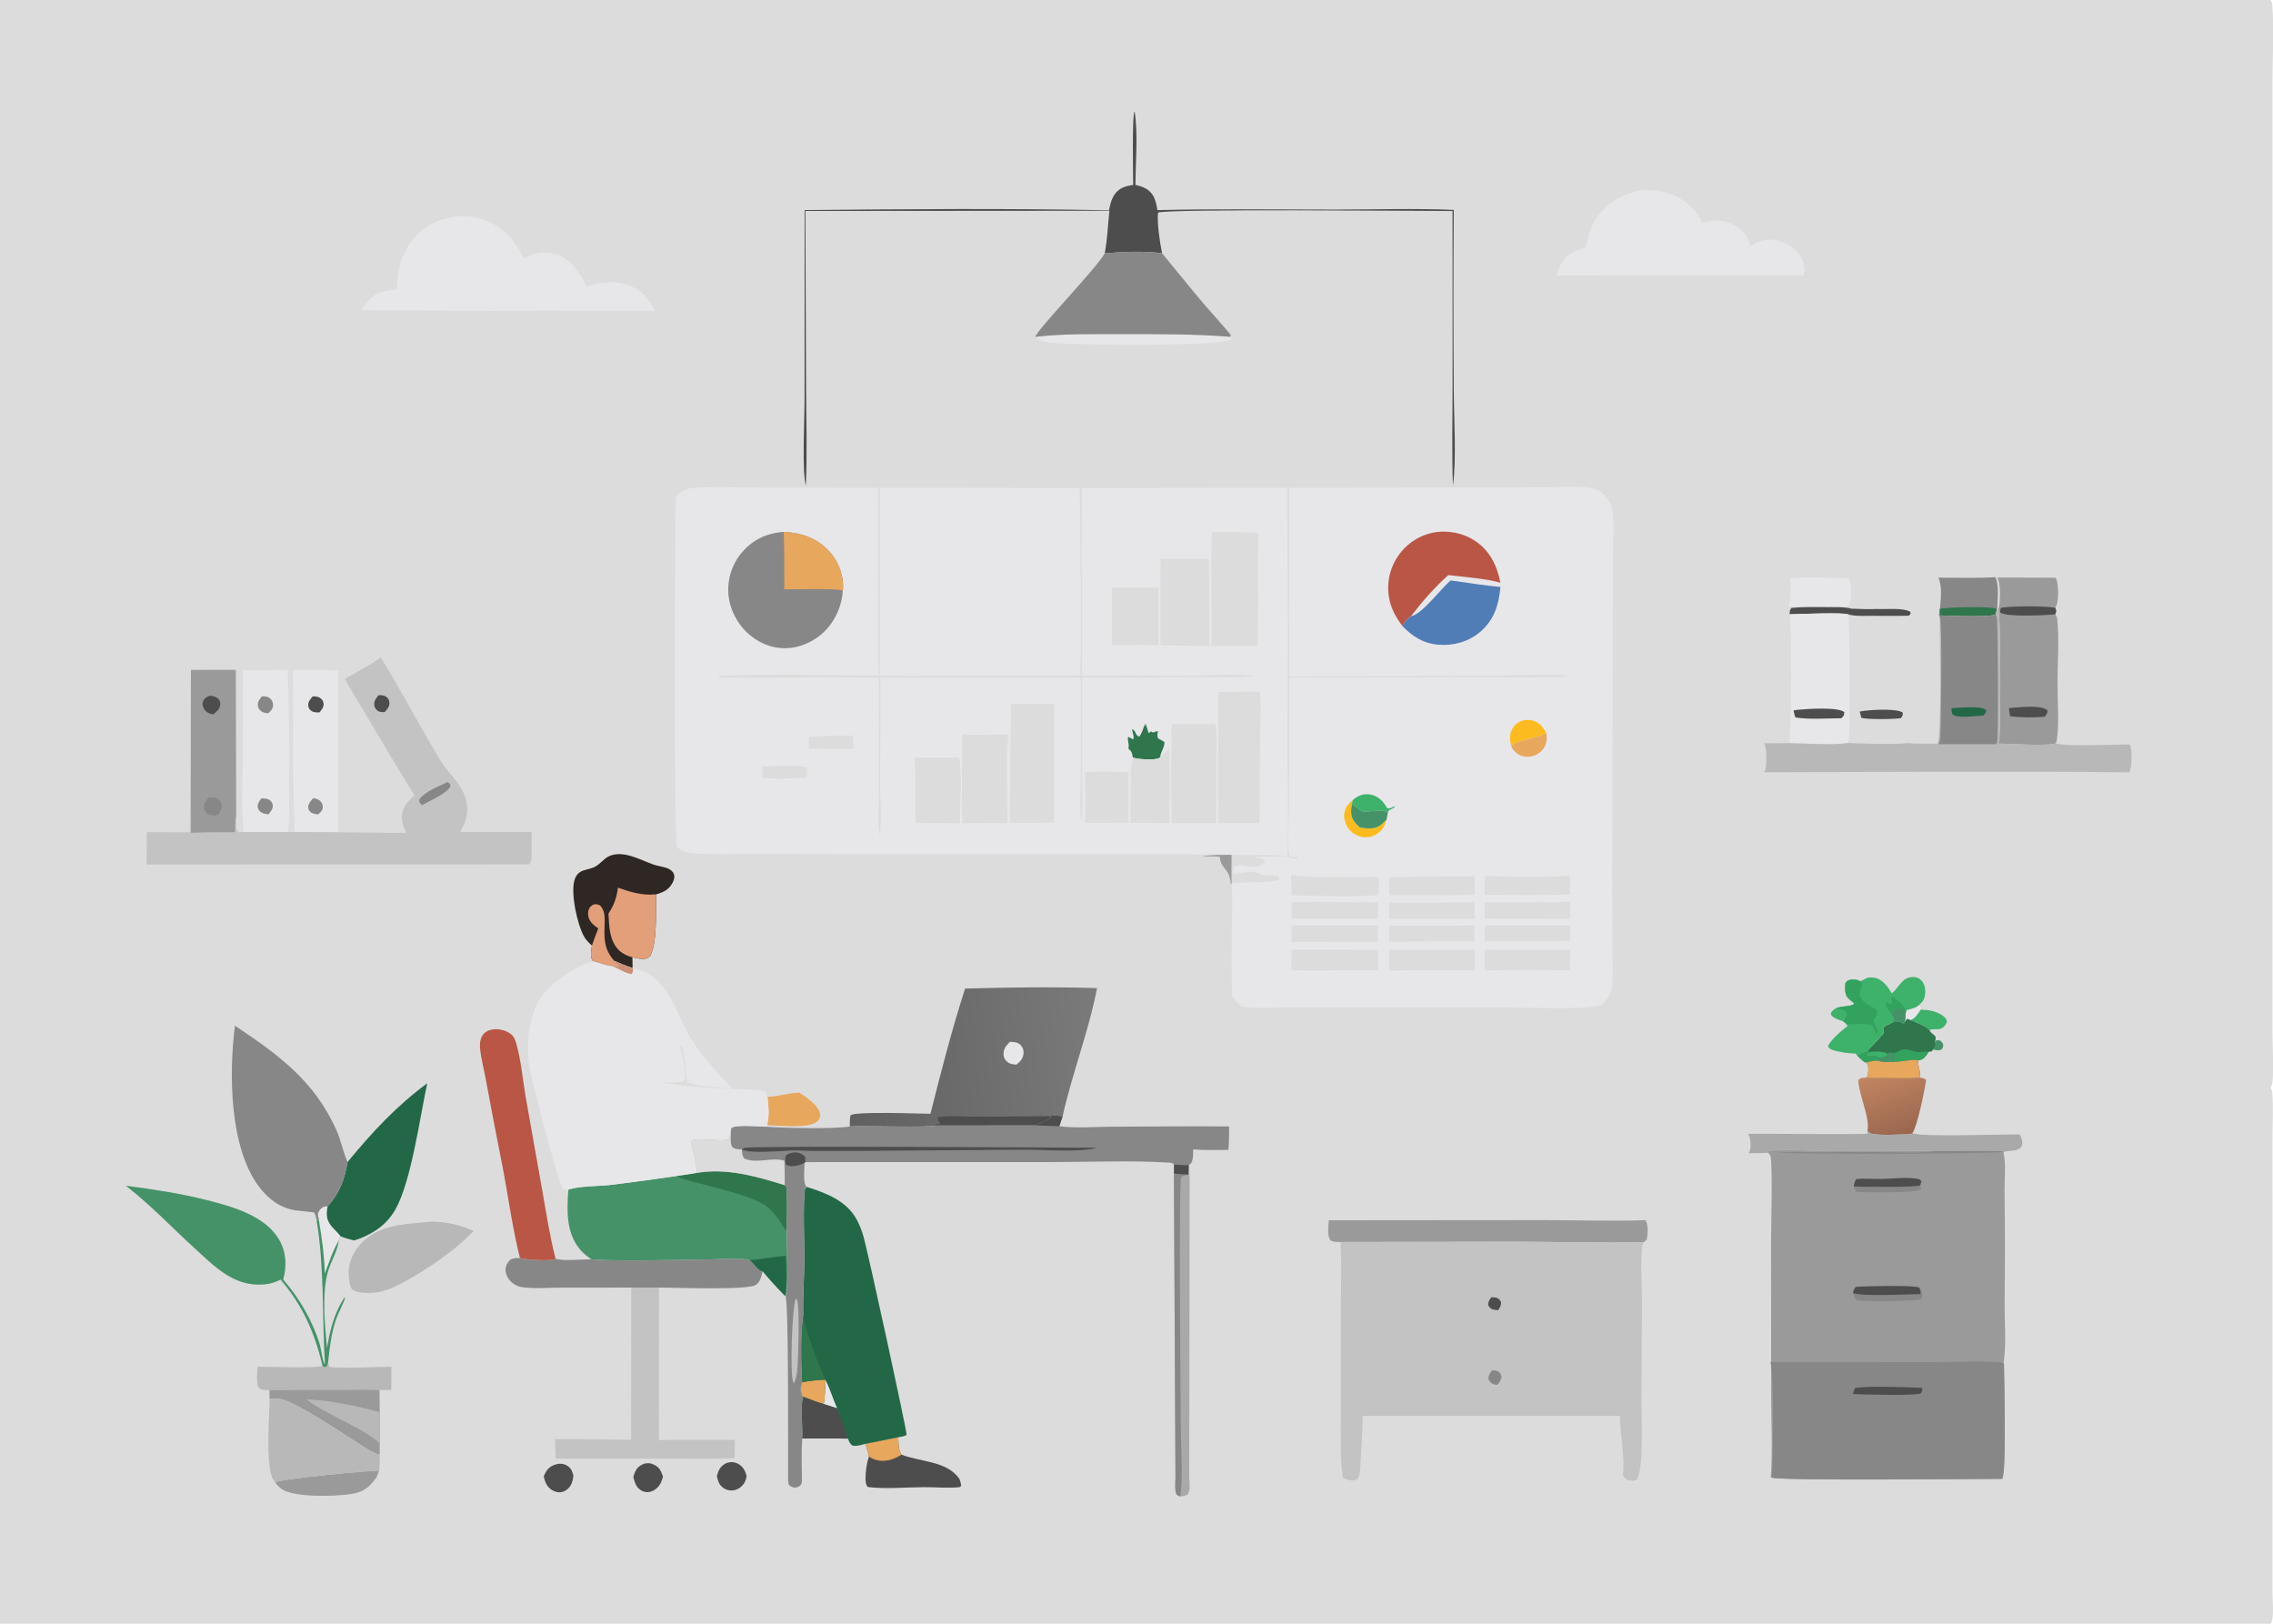 <?xml version="1.0" encoding="utf-8" ?>
<svg xmlns="http://www.w3.org/2000/svg" xmlns:xlink="http://www.w3.org/1999/xlink" width="1813" height="1295">
	<path fill="#DCDCDC" transform="matrix(1.264 0 0 1.265 0 -6.10352e-05)" d="M0 0L1432.77 0C1433.38 1.03 1433.77 1.761 1433.87 2.981C1435.16 18.976 1434 36.025 1434 52.106L1434.01 155.234L1434 556.567L1434 650.259C1434 657.616 1435.09 677.903 1433.73 683.671C1433.55 684.446 1433.19 685.032 1432.78 685.699C1433.4 686.685 1433.78 687.625 1433.88 688.802C1434.69 698.783 1434 709.284 1434.01 719.325L1434.02 780.448L1434.01 957.098L1434 1003.19C1434 1008.76 1434.88 1016.13 1433.81 1021.53C1433.63 1022.46 1433.27 1023.21 1432.77 1024L0 1024L0 685.626L0 0Z"/>
	<path fill="#459268" transform="matrix(1.264 0 0 1.265 0 -6.10352e-05)" d="M1221.07 656.24C1222.41 655.934 1223.2 655.39 1224.41 656.168C1225.52 656.882 1225.78 657.578 1226.27 658.762C1226.07 660.545 1226.09 660.62 1224.86 661.908C1222.92 662.318 1221.59 662.175 1219.67 661.717C1220.08 661.391 1220.3 661.247 1220.65 660.814C1221.94 659.247 1221.39 658.043 1221.07 656.24Z"/>
	<path fill="#3EB16B" transform="matrix(1.264 0 0 1.265 0 -6.10352e-05)" d="M1162.73 643.735C1160.27 642.96 1156.51 641.875 1155.25 639.507C1155.67 637.425 1156.37 637.261 1157.98 635.954C1160.25 636.249 1162.09 636.557 1164.14 637.625C1164.83 638.714 1165.21 638.973 1164.87 640.308C1164.57 641.485 1163.53 642.817 1162.73 643.735Z"/>
	<path fill="#9A9A9A" transform="matrix(1.264 0 0 1.265 0 -6.10352e-05)" d="M758.257 539.927C764.457 538.803 770.896 539.014 777.179 538.916L777.106 551.376L777.184 556.74L777.179 557.766L776.702 557.632C776.262 547.996 770.87 547.867 770.013 542.043C769.916 541.384 769.755 540.769 769.585 540.125C765.815 539.813 762.036 539.897 758.257 539.927Z"/>
	<path fill="#4E4D4E" transform="matrix(1.264 0 0 1.265 0 -6.10352e-05)" d="M1173.53 448.61C1178.91 447.494 1196.18 446.427 1200.63 449.169C1200.93 450.96 1200.49 451.233 1199.61 452.765C1196.12 453.459 1177.13 453.75 1174.54 452.48L1173.53 448.61Z"/>
	<path fill="#3EB16B" transform="matrix(1.264 0 0 1.265 0 -6.10352e-05)" d="M1211.93 636.606C1217.08 636.508 1223.74 637.766 1227.47 641.703C1228.15 642.419 1228.37 643.163 1228.64 644.09C1227.92 646.171 1226.76 647.643 1224.66 648.569C1223.52 649.066 1222.39 648.92 1221.19 648.87C1219.91 648.816 1218.75 648.989 1217.52 649.342C1214.81 646.719 1209.2 644.747 1205.69 643.085C1208.47 642.094 1210.36 638.984 1211.93 636.606Z"/>
	<path fill="#4E4D4E" transform="matrix(1.264 0 0 1.265 0 -6.10352e-05)" d="M452.344 930.665C453.281 927.265 454.337 924.644 457.625 922.839C459.671 921.716 461.974 921.52 464.203 922.22C466.847 923.049 469.019 925.13 470.138 927.636C470.593 928.655 470.913 929.694 471.169 930.777C470.901 931.964 470.615 933.102 470.08 934.202C468.927 936.568 466.706 938.496 464.192 939.282Q463.76 939.42 463.315 939.513Q462.871 939.605 462.42 939.651Q461.968 939.697 461.514 939.696Q461.061 939.694 460.609 939.646Q460.158 939.597 459.715 939.502Q459.271 939.407 458.839 939.266Q458.408 939.126 457.994 938.941Q457.579 938.756 457.186 938.529C453.853 936.636 453.193 934.119 452.344 930.665Z"/>
	<path fill="#4E4D4E" transform="matrix(1.264 0 0 1.265 0 -6.10352e-05)" d="M343.101 930.731C344.53 927.5 345.975 925.159 349.415 923.728C351.932 922.681 354.739 922.471 357.229 923.698C359.545 924.84 360.835 926.654 361.498 929.105C361.63 929.593 361.739 930.087 361.849 930.581C361.553 932.43 361.27 934.26 360.39 935.937C359.172 938.256 357.163 940.041 354.585 940.656C352.367 941.186 349.975 940.556 348.103 939.306C344.872 937.147 343.932 934.291 343.101 930.731Z"/>
	<path fill="#4E4D4E" transform="matrix(1.264 0 0 1.265 0 -6.10352e-05)" d="M399.633 931.065C400.713 927.66 401.672 925.218 405.05 923.441C407.039 922.394 409.239 922.179 411.378 922.897C413.868 923.734 415.99 925.33 417.104 927.738C417.302 928.166 417.471 928.607 417.65 929.043C417.897 929.651 418.145 930.252 418.38 930.864C418.036 932.241 417.629 933.591 417.003 934.87C415.762 937.407 413.478 939.545 410.753 940.388Q410.365 940.508 409.966 940.587Q409.567 940.665 409.162 940.701Q408.757 940.736 408.35 940.728Q407.944 940.72 407.54 940.669Q407.137 940.618 406.742 940.524Q406.346 940.43 405.963 940.294Q405.579 940.159 405.213 939.983Q404.846 939.808 404.5 939.594C401.229 937.615 400.504 934.504 399.633 931.065Z"/>
	<path fill="#4E4D4E" transform="matrix(1.264 0 0 1.265 0 -6.10352e-05)" d="M1129.28 387.298C1129.47 385.582 1129.24 384.536 1130.51 383.309C1137.63 382.495 1162.29 381.814 1168.26 383.753C1173.64 383.955 1178.99 384.171 1184.37 383.939C1190.12 384.287 1200.54 382.951 1205.45 385.721L1205.71 386.907L1204.52 388.183C1196.86 388.385 1189.18 388.282 1181.52 388.271C1176.62 388.212 1171.03 388.674 1166.3 387.368C1163.09 385.929 1134.72 387.209 1129.28 387.298Z"/>
	<path fill="#E7A75D" transform="matrix(1.264 0 0 1.265 0 -6.10352e-05)" d="M484.316 691.511C491.113 691.252 497.627 689.169 504.378 688.83C508.477 691.547 516.79 697.01 517.495 702.333C517.709 703.95 517.255 705.383 516.16 706.589C511.636 711.569 493.553 709.762 487.158 709.565C485.993 709.529 485.17 709.531 484.097 708.982C485.684 703.081 484.939 697.486 484.316 691.511Z"/>
	<path fill="#E7E7EA" transform="matrix(1.264 0 0 1.265 0 -6.10352e-05)" d="M1129.43 364.562C1141.61 363.619 1154.29 364.404 1166.52 364.506L1166.68 364.814C1167.23 365.869 1167.57 366.848 1167.71 368.044C1168.16 371.97 1168.78 378.812 1166.16 382.075C1158.03 383.384 1137.91 382.272 1128.32 382.324C1130.52 378.6 1130.12 368.842 1129.43 364.562Z"/>
	<path fill="#9A9A9A" transform="matrix(1.264 0 0 1.265 0 -6.10352e-05)" d="M173.603 934.562C177.206 932.333 230.311 927.358 239.272 927.122L237.557 931.483C233.133 937.535 229.666 940.625 222.042 941.876C212.261 943.48 185.127 944.391 177.475 938.596C176.036 937.507 174.674 935.995 173.603 934.562Z"/>
	<path fill="#E7E7EA" transform="matrix(1.264 0 0 1.265 0 -6.10352e-05)" d="M653.351 212.396C671.164 210.261 689.58 210.696 707.496 210.678C730.384 210.655 753.583 210.519 776.415 212.363C776.749 212.665 776.968 213.176 777.197 213.565C777.055 213.709 776.932 213.874 776.771 213.996C770.672 218.595 685.389 217.481 672.652 216.647C667.253 216.294 657.003 216.549 653.351 212.396Z"/>
	<path fill="#878787" transform="matrix(1.264 0 0 1.265 0 -6.10352e-05)" d="M1223.14 364.233C1235.03 364.164 1247.25 364.642 1259.1 363.89C1261.67 368.483 1260.41 378.533 1260.31 383.926L1259.98 384.622L1259.26 387.353C1257.01 389.245 1228.36 388.341 1223.6 387.984L1223.99 385.107L1224.15 383.808C1224.68 378.301 1225.79 369.195 1223.14 364.233Z"/>
	<path fill="#2F764D" transform="matrix(1.264 0 0 1.265 0 -6.10352e-05)" d="M1224.15 383.808C1228.26 382.789 1256.67 382.108 1259.6 383.812L1259.98 384.622L1259.26 387.353C1257.01 389.245 1228.36 388.341 1223.6 387.984L1223.99 385.107L1224.15 383.808Z"/>
	<path fill="#4E4D4E" transform="matrix(1.264 0 0 1.265 0 -6.10352e-05)" d="M546.053 910.298L566.847 906.127C566.966 909.656 566.832 914.098 568.887 917.13C581.007 921.817 597.205 920.938 605.371 932.261C605.971 933.771 606.321 935.054 606.591 936.656L605.667 937.582C598.227 938.375 590.539 937.576 583.052 937.612C571.491 937.668 559.074 938.9 547.632 937.527C546.2 935.799 546.366 934.506 546.144 932.363C546.276 927.519 546.746 922.881 548.347 918.288C547.91 915.668 546.814 912.862 546.053 910.298Z"/>
	<path fill="#E7A75D" transform="matrix(1.264 0 0 1.265 0 -6.10352e-05)" d="M546.053 910.298L566.847 906.127C566.966 909.656 566.832 914.098 568.887 917.13C563.999 920.162 558.594 922.03 552.805 920.435Q551.602 920.105 550.478 919.564Q549.355 919.023 548.347 918.288C547.91 915.668 546.814 912.862 546.053 910.298Z"/>
	<path fill="#2F764D" transform="matrix(1.264 0 0 1.265 0 -6.10352e-05)" d="M1201.81 644.327L1203.51 642.171L1205.69 643.085C1209.2 644.747 1214.81 646.719 1217.52 649.342C1218.73 652.655 1222.8 652.145 1221.07 656.24C1221.39 658.043 1221.94 659.247 1220.65 660.814C1220.3 661.247 1220.08 661.391 1219.67 661.717L1219.12 662.824L1216.91 663.18C1216.12 664.895 1214.26 667.368 1212.46 668.019C1211.86 668.236 1211.02 668.305 1210.38 668.39C1210.01 672.283 1212.45 675.653 1211.26 679.326C1206.11 680.509 1184.8 679.363 1177.85 679.33C1179.36 676.886 1179.06 673.359 1178.7 670.619L1177.06 669.793L1175.67 668.958L1171.91 665.439C1174.07 663.64 1176.88 663.719 1179.09 661.834C1182.32 658.522 1185.72 654.889 1188.75 651.389L1188.34 648.262C1189.34 646.542 1192.34 645.833 1194.12 644.698L1194.54 644.427C1197.09 643.781 1199.12 644.09 1201.42 645.395L1201.81 644.327Z"/>
	<path fill="#3EB16B" transform="matrix(1.264 0 0 1.265 0 -6.10352e-05)" d="M1179.3 663.297C1183.08 662.887 1186.85 662.538 1190.46 664.017L1191.16 665.244C1190.14 666.502 1189.23 666.502 1187.61 666.695C1186.82 666.791 1186 666.79 1185.19 666.796C1184.14 665.842 1183.05 665.648 1181.69 665.684C1180.41 665.718 1179.26 665.674 1177.99 665.52L1177.52 665.462L1179.3 663.297Z"/>
	<path fill="#459268" transform="matrix(1.264 0 0 1.265 0 -6.10352e-05)" d="M1190.46 664.017C1192.26 663.553 1193.23 663.34 1195.02 663.956C1195.24 664.951 1195.98 666.799 1195.49 667.686C1194.97 668.62 1194.33 668.922 1193.45 669.472C1190.46 669.656 1188.14 669.737 1185.24 668.836L1185.19 666.796C1186 666.79 1186.82 666.791 1187.61 666.695C1189.23 666.502 1190.14 666.502 1191.16 665.244L1190.46 664.017Z"/>
	<path fill="#34A25F" transform="matrix(1.264 0 0 1.265 0 -6.10352e-05)" d="M1171.91 665.439C1174.07 663.64 1176.88 663.719 1179.09 661.834L1179.3 663.297L1177.52 665.462L1177.99 665.52C1179.26 665.674 1180.41 665.718 1181.69 665.684C1183.05 665.648 1184.14 665.842 1185.19 666.796L1185.24 668.836C1183.61 668.187 1179.15 669.78 1177.06 669.793L1175.67 668.958L1171.91 665.439Z"/>
	<path fill="#34A25F" transform="matrix(1.264 0 0 1.265 0 -6.10352e-05)" d="M1195.02 663.956C1196.12 663.685 1197.02 663.471 1198 662.874C1203.92 659.252 1207.09 664.343 1212.9 663.251C1214.47 662.956 1215.32 662.936 1216.91 663.18C1216.12 664.895 1214.26 667.368 1212.46 668.019C1211.86 668.236 1211.02 668.305 1210.38 668.39C1205.13 667.726 1199.11 669.829 1193.45 669.472C1194.33 668.922 1194.97 668.62 1195.49 667.686C1195.98 666.799 1195.24 664.951 1195.02 663.956Z"/>
	<path fill="#E7A75D" transform="matrix(1.264 0 0 1.265 0 -6.10352e-05)" d="M1193.45 669.472C1199.11 669.829 1205.13 667.726 1210.38 668.39C1210.01 672.283 1212.45 675.653 1211.26 679.326C1206.11 680.509 1184.8 679.363 1177.85 679.33C1179.36 676.886 1179.06 673.359 1178.7 670.619L1177.06 669.793C1179.15 669.78 1183.61 668.187 1185.24 668.836C1188.14 669.737 1190.46 669.656 1193.45 669.472Z"/>
	<path fill="#B8B8B8" transform="matrix(1.264 0 0 1.265 0 -6.10352e-05)" d="M207.091 858.555L207.617 861.54C210.945 863.12 240.631 861.655 246.972 861.715L246.917 876.299C244.485 876.319 241.906 876.498 239.488 876.338C231.673 875.843 223.595 876.24 215.755 876.228Q192.882 876.119 170.009 876.328C167.174 876.41 165.282 876.758 163.09 874.838C161.523 871.347 162.463 865.634 162.47 861.77C169.081 861.552 200.207 862.932 203.504 861.003C203.94 861.622 204.604 861.762 205.28 862.079C206.853 860.811 206.697 860.467 207.091 858.555Z"/>
	<defs>
		<linearGradient id="gradient_0" gradientUnits="userSpaceOnUse" x1="1202.909" y1="713.98" x2="1189.82" y2="675.493">
			<stop offset="0" stop-color="#9A674F"/>
			<stop offset="1" stop-color="#C18461"/>
		</linearGradient>
	</defs>
	<path fill="url(#gradient_0)" transform="matrix(1.264 0 0 1.265 0 -6.10352e-05)" d="M1177.85 679.33C1184.8 679.363 1206.11 680.509 1211.26 679.326C1212.92 679.676 1214.15 679.671 1215.43 680.827C1214.57 687.309 1210 709.659 1206.83 714.398L1205.74 715.089C1201.04 715.178 1183.82 716.14 1180.4 714.57C1179.77 714.282 1178.94 713.404 1178.38 712.949C1180.38 705.254 1172.71 689.633 1172.66 680.884C1174.11 679.454 1175.92 679.522 1177.85 679.33Z"/>
	<path fill="#9A9A9A" transform="matrix(1.264 0 0 1.265 0 -6.10352e-05)" d="M170.009 876.328Q192.882 876.119 215.755 876.228C223.595 876.24 231.673 875.843 239.488 876.338L239.629 890.371C239.643 896.905 239.891 903.536 239.591 910.057L239.621 917.136C234.273 915.796 229.168 911.879 224.542 908.965C214.686 902.756 188.189 884.93 177.923 882.26C175.52 881.635 172.573 881.896 170.096 881.962L170.009 876.328Z"/>
	<path fill="#B8B8B8" transform="matrix(1.264 0 0 1.265 0 -6.10352e-05)" d="M193.464 882.282C208.612 882.815 225.042 886.411 239.629 890.371C239.643 896.905 239.891 903.536 239.591 910.057C231.35 901.303 205.013 891.563 193.464 882.282Z"/>
	<path fill="#3EB16B" transform="matrix(1.264 0 0 1.265 0 -6.10352e-05)" d="M1173.96 618.665C1175.01 618.161 1176.07 617.697 1177.07 617.102C1179.02 615.935 1181.8 616.101 1183.93 616.691C1188.29 617.896 1191.65 622.544 1193.8 626.289C1193.91 626.195 1194.02 626.103 1194.13 626.006C1198.65 622.057 1200.53 615.474 1208 616.021C1209.95 616.163 1211.64 617.096 1212.86 618.619C1214.9 621.188 1215.22 624.549 1214.69 627.691C1214.26 630.221 1213.35 631.631 1211.39 633.239L1212.71 635.45L1211.93 636.606C1210.36 638.984 1208.47 642.094 1205.69 643.085L1203.51 642.171L1201.81 644.327L1201.42 645.395C1199.12 644.09 1197.09 643.781 1194.54 644.427L1194.12 644.698C1192.34 645.833 1189.34 646.542 1188.34 648.262L1188.75 651.389C1185.72 654.889 1182.32 658.522 1179.09 661.834C1176.88 663.719 1174.07 663.64 1171.91 665.439C1171.77 665.037 1171.29 664.586 1171.02 664.254Q1167.48 664.172 1163.98 663.653Q1160.47 663.135 1157.06 662.187C1155.25 661.673 1154.4 661.185 1153.48 659.576C1155.26 655.709 1161.79 649.925 1165.33 647.31C1165.49 647.193 1165.65 647.079 1165.81 646.963L1165.22 645.778C1164.75 644.878 1163.57 644.309 1162.73 643.735C1163.53 642.817 1164.57 641.485 1164.87 640.308C1165.21 638.973 1164.83 638.714 1164.14 637.625C1162.09 636.557 1160.25 636.249 1157.98 635.954C1161.16 634.32 1164.91 634.799 1168.32 633.756C1169.49 633.397 1169.49 633.615 1170.07 632.489C1168.67 631.398 1166.95 630.227 1165.84 628.838C1163.94 626.453 1164.27 622.708 1164.49 619.859C1165.35 618.706 1165.6 618.247 1167.07 617.854C1169.16 617.295 1172.15 617.545 1173.96 618.665Z"/>
	<path fill="#E7E7EA" transform="matrix(1.264 0 0 1.265 0 -6.10352e-05)" d="M1211.39 633.239L1212.71 635.45L1211.93 636.606C1210.36 638.984 1208.47 642.094 1205.69 643.085L1203.51 642.171L1201.81 644.327C1202.42 642.658 1202.33 641.19 1202.28 639.434C1202.79 638.423 1202.79 638.077 1202.8 636.981C1205.5 636.196 1209.55 635.437 1211.39 633.239Z"/>
	<path fill="#34A25F" transform="matrix(1.264 0 0 1.265 0 -6.10352e-05)" d="M1193.75 639.416C1192.17 637.368 1189.81 635.186 1189.76 632.583L1191 631.931L1193.07 633.081L1193.86 632.418C1193.8 631.583 1193.71 630.945 1193.46 630.137C1193.38 629.896 1193.29 629.658 1193.21 629.418L1194.27 628.314C1197.54 630.517 1201.07 633.357 1202.8 636.981C1202.79 638.077 1202.79 638.423 1202.28 639.434C1202.33 641.19 1202.42 642.658 1201.81 644.327L1201.42 645.395C1199.12 644.09 1197.09 643.781 1194.54 644.427L1195.38 643.112C1195.47 641.172 1194.91 640.917 1193.75 639.416Z"/>
	<path fill="#459268" transform="matrix(1.264 0 0 1.265 0 -6.10352e-05)" d="M1193.75 639.416C1194.49 638.207 1195.07 637.11 1196.24 636.259C1198.46 635.878 1199.7 635.671 1201.79 636.612C1202.64 637.865 1202.49 637.912 1202.28 639.434C1202.33 641.19 1202.42 642.658 1201.81 644.327L1201.42 645.395C1199.12 644.09 1197.09 643.781 1194.54 644.427L1195.38 643.112C1195.47 641.172 1194.91 640.917 1193.75 639.416Z"/>
	<path fill="#34A25F" transform="matrix(1.264 0 0 1.265 0 -6.10352e-05)" d="M1157.98 635.954C1161.16 634.32 1164.91 634.799 1168.32 633.756C1169.49 633.397 1169.49 633.615 1170.07 632.489C1168.67 631.398 1166.95 630.227 1165.84 628.838C1163.94 626.453 1164.27 622.708 1164.49 619.859C1165.35 618.706 1165.6 618.247 1167.07 617.854C1169.16 617.295 1172.15 617.545 1173.96 618.665L1175.44 620.263C1174.7 623.348 1172.29 625.826 1174.16 629.094C1175.99 632.291 1180.78 634.394 1183.78 636.35C1184.44 636.78 1184.24 636.703 1184.77 637.543C1184.35 639.904 1183.69 641.348 1182.31 643.305C1182.53 647.363 1186.68 649.31 1184 652.367L1184.3 652.308L1183.71 651.84C1183.08 649.583 1182.93 647.997 1181.19 646.312C1175.95 644.954 1170.56 645.972 1165.22 645.778C1164.75 644.878 1163.57 644.309 1162.73 643.735C1163.53 642.817 1164.57 641.485 1164.87 640.308C1165.21 638.973 1164.83 638.714 1164.14 637.625C1162.09 636.557 1160.25 636.249 1157.98 635.954Z"/>
	<path fill="#A9A9A9" transform="matrix(1.264 0 0 1.265 0 -6.10352e-05)" d="M1178.38 712.949C1178.94 713.404 1179.77 714.282 1180.4 714.57C1183.82 716.14 1201.04 715.178 1205.74 715.089L1206.83 714.398C1213.14 717.098 1263.23 714.94 1274.62 715.288C1275.57 717.228 1276.65 720.122 1275.88 722.25C1275.5 723.328 1274.78 723.953 1273.76 724.457C1270.7 725.974 1267.24 725.219 1264.27 726.433L1263.66 725.762C1249.21 725.479 1234.72 725.729 1220.26 725.788C1213.34 725.251 1206.25 725.693 1199.3 725.702L1158.47 725.764C1143.9 725.79 1128.24 724.215 1113.81 725.694C1114.46 726.003 1115.39 726.311 1115.91 726.83L1103.42 727.108C1103.76 726.509 1104.07 725.97 1104.25 725.295C1105.04 722.228 1104.72 717.561 1103.09 714.805C1112.37 714.663 1176.17 715.451 1178.47 714.668L1178.38 712.949Z"/>
	<path fill="#A9A9A9" transform="matrix(1.264 0 0 1.265 0 -6.10352e-05)" d="M750.151 734.642C751.07 742.431 750.645 750.452 750.647 758.291L750.638 797.412L750.447 931.579C750.523 934.969 751.371 939.239 749.521 942.168C747.98 943.11 746.52 943.26 744.754 943.514C743.796 943.149 743.226 942.784 742.399 942.202C741.211 939.11 741.678 935.339 741.769 932.054L740.786 739.829C743.85 740.449 746.773 740.246 749.83 740.6L750.151 734.642Z"/>
	<path fill="#878787" transform="matrix(1.264 0 0 1.265 0 -6.10352e-05)" d="M740.786 739.829C743.85 740.449 746.773 740.246 749.83 740.6C748.887 740.82 745.788 741.257 745.379 742.008C743.687 745.119 745.056 883.949 745.13 900.777C745.183 912.956 746.636 932.176 744.754 943.514C743.796 943.149 743.226 942.784 742.399 942.202C741.211 939.11 741.678 935.339 741.769 932.054L740.786 739.829Z"/>
	<path fill="#4E4D4E" transform="matrix(1.264 0 0 1.265 0 -6.10352e-05)" d="M715.072 116.591C715.063 110.942 714.261 72.178 715.994 70.27C718.231 85.115 716.572 101.486 716.5 116.526C720.983 117.696 724.87 118.932 727.495 123.128C729.238 125.914 729.813 129.272 730.359 132.463C767.825 131.602 805.4 132.099 842.878 132.125C867.585 132.141 892.707 131.252 917.373 132.342Q916.951 189.633 917.395 246.922C917.491 263.914 919.11 289.932 916.851 306.23C916.092 285.294 916.622 264.216 916.627 243.262L916.592 133.039C895.132 133.03 737.167 131.535 730.759 134.048C730.058 140.684 731.912 152.98 733.31 159.67C721.749 158.162 708.709 158.698 697.121 159.754C698.792 150.933 699.111 141.798 700.07 132.872L508.215 133.012L508.66 243.152C508.739 264.081 509.464 285.193 508.514 306.099C505.987 297.339 507.691 264.013 507.692 252.793L507.742 132.454C571.671 131.814 635.874 131.297 699.791 132.584C700.88 127.501 701.991 122.504 706.567 119.367C709.115 117.619 712.068 117.02 715.072 116.591Z"/>
	<path fill="#B8B8B8" transform="matrix(1.264 0 0 1.265 0 -6.10352e-05)" d="M266.553 770.747C276.866 769.041 289.515 771.705 298.849 776.111C286.067 789.617 264.213 804.192 247.362 812.033C245.367 812.786 243.351 813.544 241.295 814.116C236.763 815.377 226.247 816.042 222.289 813.015C220.635 811.751 220.228 806.196 220.058 804.097C219.526 797.53 222.312 790.441 226.5 785.462C236.651 773.394 251.899 771.894 266.553 770.747Z"/>
	<path fill="#B8B8B8" transform="matrix(1.264 0 0 1.265 0 -6.10352e-05)" d="M170.096 881.962C172.573 881.896 175.52 881.635 177.923 882.26C188.189 884.93 214.686 902.756 224.542 908.965C229.168 911.879 234.273 915.796 239.621 917.136C239.556 920.418 239.693 923.873 239.272 927.122C230.311 927.358 177.206 932.333 173.603 934.562L171.744 931.702C167.618 920.167 170.059 895.206 170.096 881.962Z"/>
	<path fill="#9A9A9A" transform="matrix(1.264 0 0 1.265 0 -6.10352e-05)" d="M838.517 769.343L974.613 769.23C995.814 769.23 1017.28 770.029 1038.44 769.28C1040.25 772.666 1039.85 777.689 1039.18 781.377C1038.59 781.966 1038.03 782.591 1037.39 783.12C1011.16 783.773 984.72 782.965 958.48 782.857L845.936 783.051C843.252 782.993 841.702 783.293 839.398 781.853C837.331 778.525 838.362 773.141 838.517 769.343Z"/>
	<path fill="#878787" transform="matrix(1.264 0 0 1.265 0 -6.10352e-05)" d="M328.106 793.137C332.168 794.143 347.09 795.414 350.579 793.558C355.067 795.284 367.786 793.842 373.208 793.987C397.555 795.445 422.658 794.117 447.081 794.019C455.023 793.987 465.56 792.72 473.148 794.522L473.774 795.063C475.815 796.839 478.642 801.263 481.019 801.442C481.077 801.446 481.134 801.424 481.191 801.415C480.543 804.555 479.832 808.201 476.939 810.094C471.653 813.553 425.823 811.766 415.821 811.761L398.356 811.774L353.975 811.809C346.129 811.846 337.436 812.616 329.674 811.544C327.227 811.206 325.098 810.313 323.199 808.717C320.936 806.816 319.124 803.958 318.989 800.942C318.891 798.754 319.809 796.495 321.329 794.931C323.212 792.995 325.614 793.152 328.106 793.137Z"/>
	<path fill="#236846" transform="matrix(1.264 0 0 1.265 0 -6.10352e-05)" d="M219.327 732.613C234.706 713.958 250.075 697.35 269.606 682.963C265.032 703.997 259.486 745.26 249.371 762.748Q248.789 763.765 248.145 764.743Q247.501 765.722 246.797 766.659Q246.094 767.596 245.334 768.487Q244.574 769.379 243.761 770.222Q242.947 771.065 242.083 771.856Q241.219 772.647 240.308 773.383Q239.397 774.119 238.442 774.798Q237.487 775.476 236.492 776.094C232.422 778.669 228.047 780.776 223.397 782.058C220.46 781.304 217.518 780.633 214.744 779.38C212.85 776.691 210.026 774.66 208.108 771.736C205.761 768.158 205.806 764.708 206.688 760.707C214.574 751.57 217.185 744.375 219.327 732.613Z"/>
	<path fill="#E7E7EA" transform="matrix(1.264 0 0 1.265 0 -6.10352e-05)" d="M184.977 422.45C194.445 422.265 204.11 421.895 213.546 422.919L213.353 524.704L185.951 524.562C184.446 490.395 185.055 456.616 184.977 422.45Z"/>
	<path fill="#878787" transform="matrix(1.264 0 0 1.265 0 -6.10352e-05)" d="M197.63 503.215C198.98 503.372 200.589 503.784 201.67 504.676C202.956 505.737 203.709 507.156 203.68 508.831C203.643 510.944 202.22 512.163 200.745 513.449C199.304 513.351 197.279 513.018 196.131 512.118C195.024 511.249 194.518 510.338 194.491 508.928C194.447 506.698 196.284 504.808 197.63 503.215Z"/>
	<path fill="#4E4D4E" transform="matrix(1.264 0 0 1.265 0 -6.10352e-05)" d="M197.391 438.98C198.726 439.039 200.465 439.131 201.647 439.812C203.143 440.672 204.022 441.928 204.207 443.649C204.435 445.772 202.859 447.566 201.663 449.136C199.828 449.207 197.632 449.193 196.151 447.943C195.027 446.995 194.526 445.974 194.48 444.5C194.41 442.285 196.045 440.54 197.391 438.98Z"/>
	<path fill="#9A9A9A" transform="matrix(1.264 0 0 1.265 0 -6.10352e-05)" d="M120.482 422.348L148.818 422.306L149.032 514.54C148.439 517.905 148.521 521.472 148.418 524.888Q134.458 524.804 120.501 525.104C120.547 517.906 120.6 510.721 120.318 503.526L120.482 422.348Z"/>
	<path fill="#4E4D4E" transform="matrix(1.264 0 0 1.265 0 -6.10352e-05)" d="M132.812 438.545C134.569 438.901 136.659 439.268 137.887 440.719C138.846 441.853 139.121 442.934 138.972 444.374C138.69 447.096 136.59 448.76 134.628 450.367C133.641 450.214 132.631 450.042 131.718 449.62C130.062 448.856 128.686 447.273 128.103 445.545Q128.017 445.299 127.958 445.045Q127.898 444.792 127.866 444.533Q127.833 444.275 127.827 444.015Q127.821 443.754 127.843 443.495Q127.864 443.235 127.913 442.979Q127.961 442.723 128.036 442.474Q128.111 442.224 128.212 441.984Q128.312 441.744 128.437 441.515C129.413 439.723 130.979 439.166 132.812 438.545Z"/>
	<path fill="#878787" transform="matrix(1.264 0 0 1.265 0 -6.10352e-05)" d="M131.574 502.829C133.493 502.781 135.67 502.571 137.342 503.688C138.801 504.662 139.601 506.009 139.827 507.711C140.163 510.242 138.743 512.15 137.262 514.028C135.117 514.104 132.684 514.129 130.831 512.906C129.681 512.146 128.907 510.956 128.736 509.602C128.369 506.711 129.843 504.973 131.574 502.829Z"/>
	<path fill="#E7E7EA" transform="matrix(1.264 0 0 1.265 0 -6.10352e-05)" d="M153.29 422.563L181.539 422.372Q182.819 458.999 182.46 495.647C182.376 504.961 183.025 515.361 181.788 524.565Q167.789 524.481 153.79 524.608C152.154 509.219 153.087 493.405 153.248 477.959L153.29 422.563Z"/>
	<path fill="#878787" transform="matrix(1.264 0 0 1.265 0 -6.10352e-05)" d="M164.958 503.365C166.644 503.374 168.676 503.389 170.126 504.39C171.394 505.266 172.088 506.51 172.122 508.05C172.168 510.191 170.626 511.892 169.359 513.445C168.027 513.278 166.271 512.931 165.091 512.298C163.382 511.381 163.043 510.27 162.503 508.579C162.742 506.268 163.51 505.143 164.958 503.365Z"/>
	<path fill="#878787" transform="matrix(1.264 0 0 1.265 0 -6.10352e-05)" d="M165.259 439.012C167.095 438.976 168.967 439.023 170.426 440.317C171.81 441.544 172.343 442.901 172.311 444.73C172.273 446.93 170.754 448.294 169.283 449.723C167.924 449.648 166.244 449.352 165.079 448.581C163.559 447.577 162.833 446.238 162.68 444.449C162.497 442.315 164.042 440.586 165.259 439.012Z"/>
	<path fill="#E7E7EA" transform="matrix(1.264 0 0 1.265 0 -6.10352e-05)" d="M1129.28 387.298C1134.72 387.209 1163.09 385.929 1166.3 387.368C1167.38 390.234 1167.46 464.915 1166.66 467.119C1166.43 467.736 1166.26 467.957 1165.94 468.469C1156 469.963 1139.65 468.626 1129.13 468.526C1130.27 463.402 1130.72 392.956 1129.28 387.298Z"/>
	<path fill="#4E4D4E" transform="matrix(1.264 0 0 1.265 0 -6.10352e-05)" d="M1131.77 447.908C1132.5 447.755 1133.25 447.609 1133.99 447.536C1140.12 446.936 1159.66 445.559 1163.82 448.955C1163.74 451.218 1163.46 451.214 1162 452.816C1152.65 452.869 1142.22 453.795 1133 452.326C1132.39 450.879 1132.09 449.435 1131.77 447.908Z"/>
	<path fill="#C3C3C3" transform="matrix(1.264 0 0 1.265 0 -6.10352e-05)" d="M398.356 811.774L415.821 811.761L415.762 907.882C431.755 907.675 447.768 907.817 463.763 907.792L463.549 919.34C449.743 919.915 435.799 919.586 421.975 919.59L350.742 919.582C350.392 915.536 350.358 911.431 350.203 907.371C366.195 907.105 382.28 907.623 398.279 907.768L398.356 811.774Z"/>
	<path fill="#2E2723" transform="matrix(1.264 0 0 1.265 0 -6.10352e-05)" d="M373.508 596.15C371.674 594.444 369.898 592.78 368.636 590.584C364.369 583.165 359.809 562.777 362.646 554.495C365.067 547.428 370.58 549.147 375.78 546.283C378.902 544.563 381.098 541.298 384.319 539.816C393.296 535.688 404.338 542.316 412.639 545.169C415.459 546.138 418.508 546.338 421.266 547.46C422.908 548.128 424.565 549.286 425.206 551.012C425.96 553.043 425.223 555.085 424.222 556.883C422.071 560.748 418.96 562.384 414.913 563.609L414.073 563.86C413.719 574.227 414.915 593.991 410.31 602.779C408.895 604.086 407.769 604.569 405.81 604.587C403.657 604.607 401.174 604.006 399.089 603.518L399.179 610.337C395.186 609.143 391.429 607.47 387.618 605.804C388.223 607.882 389.401 607.667 390.937 609.002C389.333 608.962 387.802 609.012 386.203 609.157C382.302 608.693 378.304 607.163 374.532 606.049C374.339 605.892 374.116 605.766 373.953 605.578C372.265 603.62 373.151 598.604 373.508 596.15Z"/>
	<path fill="#E39F79" transform="matrix(1.264 0 0 1.265 0 -6.10352e-05)" d="M377.55 585.332L376.84 584.837C374.189 582.967 371.944 580.979 371.24 577.631C370.859 575.82 371.12 573.752 372.156 572.191C372.74 571.311 373.659 570.753 374.547 570.222C376.505 569.965 376.854 570.053 378.671 570.845C381.323 573.7 381.686 577.214 381.575 580.97C381.283 590.889 380.592 597.845 387.618 605.804C388.223 607.882 389.401 607.667 390.937 609.002C389.333 608.962 387.802 609.012 386.203 609.157C382.302 608.693 378.304 607.163 374.532 606.049C374.339 605.892 374.116 605.766 373.953 605.578C372.265 603.62 373.151 598.604 373.508 596.15Q375.399 590.692 377.55 585.332Z"/>
	<path fill="#E39F79" transform="matrix(1.264 0 0 1.265 0 -6.10352e-05)" d="M389.937 559.609C398.009 562.554 405.394 564.662 414.073 563.86C413.719 574.227 414.915 593.991 410.31 602.779C408.895 604.086 407.769 604.569 405.81 604.587C403.657 604.607 401.174 604.006 399.089 603.518C396.182 602.844 393.224 601.484 390.985 599.473C384.51 593.657 384.432 584.058 383.958 576.037C387.558 570.272 389.073 566.357 389.937 559.609Z"/>
	<path fill="#B95645" transform="matrix(1.264 0 0 1.265 0 -6.10352e-05)" d="M328.106 793.137C323.124 773.349 320.576 752.889 316.593 732.847Q311.37 706.596 306.507 680.275C305.357 673.924 303.498 667.159 302.919 660.773C302.687 658.213 302.929 655.445 304.238 653.182C305.581 650.859 307.755 649.638 310.343 649.118C314.105 648.362 318.732 649.379 321.874 651.566C324.282 653.243 325.026 655.301 325.804 658.003C328.876 668.678 329.802 680.651 331.723 691.654L342.252 750.907C344.773 765.105 346.945 779.599 350.579 793.558C347.09 795.414 332.168 794.143 328.106 793.137Z"/>
	<path fill="#459268" transform="matrix(1.264 0 0 1.265 0 -6.10352e-05)" d="M79.389 747.551C96.601 749.814 113.738 752.378 130.593 756.63C146.496 760.643 167.286 766.439 176.091 781.478C180.71 789.367 181.065 798.079 178.729 806.742C188.691 818.17 196.788 831.994 201.44 846.458C202.824 850.764 203.007 855.568 204.598 859.731L205.029 859.646C203.17 829.278 204.79 799.328 199.761 769.207L201.156 768.878C200.853 767.663 200.704 766.413 200.514 765.175C201.202 763.407 202.121 762.04 203.806 761.061C204.699 760.543 205.702 760.441 206.688 760.707C205.806 764.708 205.761 768.158 208.108 771.736C210.026 774.66 212.85 776.691 214.744 779.38L213.771 782.219C213.744 782.42 213.722 782.623 213.69 782.823C212.666 789.344 208.792 795.358 206.954 801.686C203.007 815.275 204.95 835.901 206.397 849.903C208.087 838.804 210.97 827.743 217.208 818.247L217.801 818.083C216.406 822.854 213.718 827.128 212.081 831.821C209.08 840.425 208.059 849.545 207.091 858.555C206.697 860.467 206.853 860.811 205.28 862.079C204.604 861.762 203.94 861.622 203.504 861.003C198.65 840.427 190.967 822.887 177.032 806.743C173.963 808.24 171.172 809.296 167.757 809.681Q166.438 809.836 165.112 809.895Q163.785 809.954 162.458 809.916Q161.131 809.879 159.81 809.744Q158.489 809.61 157.181 809.379Q155.874 809.149 154.586 808.824Q153.299 808.499 152.039 808.081Q150.778 807.663 149.552 807.154Q148.325 806.646 147.139 806.049C138.101 801.614 130.382 793.861 122.988 787.141C108.868 774.311 95.179 759.851 80.169 748.153L79.389 747.551Z"/>
	<path fill="#E7E7EA" transform="matrix(1.264 0 0 1.265 0 -6.10352e-05)" d="M201.156 768.878C200.853 767.663 200.704 766.413 200.514 765.175C201.202 763.407 202.121 762.04 203.806 761.061C204.699 760.543 205.702 760.441 206.688 760.707C205.806 764.708 205.761 768.158 208.108 771.736C210.026 774.66 212.85 776.691 214.744 779.38L213.771 782.219C209.934 788.38 207.567 796.148 204.964 802.925C204.648 791.349 203.084 780.293 201.156 768.878Z"/>
	<path fill="#9A9A9A" transform="matrix(1.264 0 0 1.265 0 -6.10352e-05)" d="M1260.32 364.124L1297.04 364.231C1297.49 364.969 1297.82 365.481 1298.02 366.335C1298.95 370.311 1299.32 379.854 1296.93 383.207C1297.83 385.222 1297.58 385.276 1296.92 387.276C1297.61 388.24 1298.07 389.207 1298.19 390.401C1299.52 403.193 1298.36 417.331 1298.33 430.246C1298.31 440.937 1299.5 456.561 1297.9 466.578C1297.78 467.325 1297.56 467.97 1297.23 468.649C1293.52 470.513 1266.5 468.912 1260.68 468.763C1261.28 467.744 1261.58 466.603 1261.68 465.43C1262.47 456.498 1262.55 389.917 1261.12 383.888C1261.21 383.557 1261.35 383.112 1261.41 382.759C1262.23 378.282 1262.61 367.771 1260.32 364.124Z"/>
	<path fill="#4E4D4E" transform="matrix(1.264 0 0 1.265 0 -6.10352e-05)" d="M1267.67 446.51C1268.29 446.406 1268.88 446.311 1269.51 446.262C1274.78 445.85 1287.99 444.299 1292.01 447.817C1291.98 449.86 1291.54 450.173 1290.4 451.801C1283.91 452.573 1274.88 452.423 1268.42 451.525L1267.67 446.51Z"/>
	<path fill="#4E4D4E" transform="matrix(1.264 0 0 1.265 0 -6.10352e-05)" d="M1296.92 387.276C1296.52 387.359 1296.34 387.404 1295.88 387.44C1289.89 387.907 1266.09 389.203 1262.16 386.128C1262.09 384.574 1262.1 384.448 1262.92 383.129C1269.85 382.095 1290.21 381.865 1296.93 383.207C1297.83 385.222 1297.58 385.276 1296.92 387.276Z"/>
	<path fill="#878787" transform="matrix(1.264 0 0 1.265 0 -6.10352e-05)" d="M697.121 159.754C708.709 158.698 721.749 158.162 733.31 159.67C741.948 170.117 750.41 180.747 759.196 191.067C764.94 197.812 771.051 204.292 776.625 211.173L776.415 212.363C753.583 210.519 730.384 210.655 707.496 210.678C689.58 210.696 671.164 210.261 653.351 212.396C653.742 208.51 691.598 169.528 697.121 159.754Z"/>
	<path fill="#E7E7EA" transform="matrix(1.264 0 0 1.265 0 -6.10352e-05)" d="M1034.36 120.101C1041.71 119.435 1048.46 119.909 1055.36 122.743C1063.81 126.212 1070.53 132.235 1074.14 140.676C1075.88 140.464 1077.67 139.487 1079.48 139.183C1085.2 138.222 1092.67 140.311 1097.34 143.714C1100.62 146.102 1103.87 151.091 1104.38 155.162C1105.22 154.717 1106.06 154.29 1106.89 153.833C1111.85 151.081 1116.68 150.317 1122.2 151.719C1127.52 153.068 1133.4 156.716 1136.13 161.589C1138.09 165.08 1139.37 169.662 1138.25 173.583L1091.43 173.54L982.137 173.684C982.901 170.964 983.888 168.442 985.352 166.019C989.01 159.964 994.105 157.676 1000.74 156.029C1001.94 149.875 1003.59 143.777 1006.82 138.348C1012.96 128.038 1023.08 122.938 1034.36 120.101Z"/>
	<path fill="#878787" transform="matrix(1.264 0 0 1.265 0 -6.10352e-05)" d="M148.263 646.679C175.619 664.897 198.177 681.277 212.167 712.227C215.102 718.722 216.329 725.811 219.142 732.208C219.202 732.344 219.265 732.478 219.327 732.613C217.185 744.375 214.574 751.57 206.688 760.707C205.702 760.441 204.699 760.543 203.806 761.061C202.121 762.04 201.202 763.407 200.514 765.175C200.704 766.413 200.853 767.663 201.156 768.878L199.761 769.207C199.388 767.442 199.158 765.855 198.104 764.36Q192.72 763.823 187.347 763.189C177.305 761.932 169.631 756.288 163.557 748.312C144.596 723.412 144.441 676.226 148.263 646.679Z"/>
	<path fill="#E7E7EA" transform="matrix(1.264 0 0 1.265 0 -6.10352e-05)" d="M285.575 136.763C292.047 135.838 299.512 136.401 305.664 138.597C317.59 142.854 325.119 151.747 330.426 162.903Q331.111 162.517 331.807 162.153C337.815 159.037 344.842 158.213 351.303 160.426C360.92 163.718 365.896 172.075 370.067 180.725C378.465 177.716 388.501 176.683 396.989 179.906C404.537 182.771 409.963 188.712 413.238 195.951L363.447 195.923C346.6 195.519 329.688 196 312.833 195.98L227.955 195.51C229.222 193.527 230.559 191.578 232.07 189.77C237.058 183.806 243.343 183.08 250.623 182.421C250.388 172.469 252.454 162.817 258.017 154.446C264.813 144.221 273.73 139.124 285.575 136.763Z"/>
	<path fill="#459268" transform="matrix(1.264 0 0 1.265 0 -6.10352e-05)" d="M439.942 739.441C458.433 736.271 477.555 741.693 495.159 747.209C496.517 748.444 496.313 749.352 496.395 751.184C496.755 759.186 496.411 767.343 496.376 775.361C496.504 781.698 497.697 813.535 495.703 817.043L495.25 816.86C490.402 811.902 485.653 806.723 481.191 801.415C481.134 801.424 481.077 801.446 481.019 801.442C478.642 801.263 475.815 796.839 473.774 795.063L473.148 794.522C465.56 792.72 455.023 793.987 447.081 794.019C422.658 794.117 397.555 795.445 373.208 793.987C370.672 792.17 368.19 790.314 366.156 787.924C357.153 777.346 357.662 763.045 358.659 750.041C365.085 747.715 377.903 747.895 385.183 747.069Q406.214 744.493 427.172 741.384C431.442 740.883 435.696 740.114 439.942 739.441Z"/>
	<path fill="#236846" transform="matrix(1.264 0 0 1.265 0 -6.10352e-05)" d="M473.148 794.522C480.76 793.905 488.278 792.303 495.859 791.759C495.904 797.713 497.208 811.911 495.25 816.86C490.402 811.902 485.653 806.723 481.191 801.415C481.134 801.424 481.077 801.446 481.019 801.442C478.642 801.263 475.815 796.839 473.774 795.063L473.148 794.522Z"/>
	<path fill="#2F764D" transform="matrix(1.264 0 0 1.265 0 -6.10352e-05)" d="M439.942 739.441C458.433 736.271 477.555 741.693 495.159 747.209C496.517 748.444 496.313 749.352 496.395 751.184C496.755 759.186 496.411 767.343 496.376 775.361L495.194 774.899C492.413 769.925 488.291 764.096 483.737 760.584C472.128 751.629 429.603 744.653 427.172 741.384C431.442 740.883 435.696 740.114 439.942 739.441Z"/>
	<path fill="#B8B8B8" transform="matrix(1.264 0 0 1.265 0 -6.10352e-05)" d="M1261.12 383.888C1262.55 389.917 1262.47 456.498 1261.68 465.43C1261.58 466.603 1261.28 467.744 1260.68 468.763C1266.5 468.912 1293.52 470.513 1297.23 468.649C1303.14 470.884 1335.17 469.324 1343.73 469.295C1344.12 469.93 1344.39 470.354 1344.56 471.092C1345.37 474.654 1345.38 483.802 1343.65 486.94C1266.9 486.055 1190.04 486.718 1113.28 486.906C1113.68 486.146 1113.96 485.589 1114.13 484.743C1114.86 481.185 1115.02 471.592 1113.15 468.56Q1121.14 468.672 1129.13 468.526C1139.65 468.626 1156 469.963 1165.94 468.469C1178.29 468.708 1191.49 469.639 1203.77 468.52C1209.97 469.046 1216.41 468.788 1222.65 468.851C1225.45 463.22 1223.9 397.096 1223.99 385.107L1223.6 387.984C1228.36 388.341 1257.01 389.245 1259.26 387.353L1259.98 384.622L1260.31 383.926L1261.12 383.888Z"/>
	<path fill="#878787" transform="matrix(1.264 0 0 1.265 0 -6.10352e-05)" d="M1259.26 387.353C1259.68 388.23 1260.06 389.17 1260.16 390.145C1260.78 396.798 1261.14 465.571 1260.32 467.756C1260.04 468.493 1260 468.533 1259.68 469.172L1223.22 469.195C1224.04 467.672 1224.26 466.474 1224.36 464.761C1224.79 457.429 1225.7 394.38 1224.2 389.405C1223.94 388.577 1223.94 388.627 1223.6 387.984C1228.36 388.341 1257.01 389.245 1259.26 387.353Z"/>
	<path fill="#236846" transform="matrix(1.264 0 0 1.265 0 -6.10352e-05)" d="M1231.4 446.511C1236.33 446.342 1249.92 444.574 1253.44 447.741C1253.13 449.789 1252.84 449.821 1251.38 451.178C1247.36 451.244 1235.21 453.11 1232.3 450.511C1231.39 449.696 1231.54 447.717 1231.4 446.511Z"/>
	<path fill="#236846" transform="matrix(1.264 0 0 1.265 0 -6.10352e-05)" d="M506.846 829.053C506.53 817.536 507.513 805.747 507.579 794.181C507.636 784.182 506.458 756.86 508.16 748.692L508.708 749.277L508.504 748.351L508.922 748.25C521.224 752.144 534.324 756.989 540.743 769.139Q543.476 774.349 545.01 780.029C548.362 792.312 572.494 902.928 572.088 904.652C570.284 905.617 568.87 905.888 566.847 906.127L546.053 910.298C543.326 911.017 540.755 911.944 537.925 911.408C536.097 909.99 535.92 909.067 535.049 906.965C525.448 906.837 515.826 906.946 506.222 906.94C506.829 898.656 504.796 888.434 506.848 880.597L506.049 879.915C504.988 877.129 505.108 874.251 506.132 871.468C505.528 857.791 505.122 842.604 506.846 829.053Z"/>
	<path fill="#E7E7EA" transform="matrix(1.264 0 0 1.265 0 -6.10352e-05)" d="M521.093 870.406C523.948 876.049 525.664 882.181 528.286 887.931L519.746 885.218C520.891 880.303 520.385 875.372 521.093 870.406Z"/>
	<path fill="#E7A75D" transform="matrix(1.264 0 0 1.265 0 -6.10352e-05)" d="M506.132 871.468C511.011 870.566 515.808 869.974 520.772 869.826L521.093 870.406C520.385 875.372 520.891 880.303 519.746 885.218C515.37 883.946 511.112 882.204 506.848 880.597L506.049 879.915C504.988 877.129 505.108 874.251 506.132 871.468Z"/>
	<path fill="#2F764D" transform="matrix(1.264 0 0 1.265 0 -6.10352e-05)" d="M506.132 871.468C505.528 857.791 505.122 842.604 506.846 829.053C507.066 836.907 517.273 861.628 520.772 869.826C515.808 869.974 511.011 870.566 506.132 871.468Z"/>
	<path fill="#4E4D4E" transform="matrix(1.264 0 0 1.265 0 -6.10352e-05)" d="M506.848 880.597C511.112 882.204 515.37 883.946 519.746 885.218L528.286 887.931C530.573 894.216 533.189 900.548 535.049 906.965C525.448 906.837 515.826 906.946 506.222 906.94C506.829 898.656 504.796 888.434 506.848 880.597Z"/>
	<defs>
		<linearGradient id="gradient_1" gradientUnits="userSpaceOnUse" x1="533.389" y1="674.912" x2="693.388" y2="656.88">
			<stop offset="0" stop-color="#606061"/>
			<stop offset="1" stop-color="#7A7A7A"/>
		</linearGradient>
	</defs>
	<path fill="url(#gradient_1)" transform="matrix(1.264 0 0 1.265 0 -6.10352e-05)" d="M609.008 623.263C636.529 622.502 664.746 622.105 692.254 622.975C687.051 650.201 676.555 676.653 670.562 703.774C667.568 703.444 664.875 703.131 661.884 703.686L663.451 704.458C660.731 706.997 656.435 707.408 653.291 709.527L590.788 709.573C588.045 711.081 544.134 709.648 536.264 710.195C536.202 707.76 536.192 705.569 536.716 703.164C539.515 700.53 580.294 702.143 587.146 702.21C593.765 675.879 600.663 649.107 609.008 623.263Z"/>
	<path fill="#E7E7EA" transform="matrix(1.264 0 0 1.265 0 -6.10352e-05)" d="M637.294 656.837C640.065 656.93 642.454 657.04 644.407 659.29C645.593 660.656 646.071 662.492 645.885 664.274C645.541 667.553 643.806 669.207 641.424 671.185C639.124 671.126 637.142 670.819 635.362 669.231C633.894 667.921 633.206 666.301 633.25 664.335C633.327 660.971 635.087 659.075 637.294 656.837Z"/>
	<path fill="#4E4D4E" transform="matrix(1.264 0 0 1.265 0 -6.10352e-05)" d="M590.788 709.573L589.722 709.121C590.966 708.757 592.224 708.681 593.509 708.565C592.538 707.093 591.492 706.255 591.745 704.47C598.248 703.05 606.821 704.029 613.536 704.005Q637.711 704.011 661.884 703.686L663.451 704.458C660.731 706.997 656.435 707.408 653.291 709.527L590.788 709.573Z"/>
	<path fill="#C3C3C3" transform="matrix(1.264 0 0 1.265 0 -6.10352e-05)" d="M217.66 428.049C225.239 423.659 233.117 419.478 240.339 414.522C253.485 435.916 265.085 458.283 278.085 479.775C282.382 486.881 288.898 491.947 292.402 499.676C294.753 504.863 295.54 509.655 294.256 515.253C293.487 518.607 292.026 521.549 290.352 524.528L335.508 524.542L335.455 541.633C335.051 542.732 334.569 543.846 334.255 544.972L92.503 545.033Q92.499 534.851 92.66 524.671L119.787 524.774C119.839 517.694 119.756 510.585 120.318 503.526C120.6 510.721 120.547 517.906 120.501 525.104Q134.458 524.804 148.418 524.888C148.521 521.472 148.439 517.905 149.032 514.54C149.076 517.543 148.335 521.675 149.979 524.192C151.356 524.675 152.368 524.677 153.79 524.608Q167.789 524.481 181.788 524.565L185.951 524.562L213.353 524.704C227.693 524.856 242.059 525.177 256.4 525.083C254.203 520.63 252.649 516.092 254.239 511.093C255.575 506.892 258.447 504.352 261.574 501.459Q244.875 474.453 228.872 447.029C225.164 440.693 221.025 434.574 217.66 428.049Z"/>
	<path fill="#4E4D4E" transform="matrix(1.264 0 0 1.265 0 -6.10352e-05)" d="M238.908 438.279C240.656 438.237 242.503 438.288 243.927 439.463C245.133 440.458 245.591 441.466 245.718 442.98C245.929 445.508 244.339 447.157 242.778 448.934C241.365 448.981 239.667 449.074 238.437 448.22C236.933 447.177 236.234 445.921 236.139 444.099C236.016 441.743 237.521 439.993 238.908 438.279Z"/>
	<path fill="#878787" transform="matrix(1.264 0 0 1.265 0 -6.10352e-05)" d="M282.444 493.046C283.883 494.034 283.859 493.993 284.304 495.68C282.279 500.099 270.593 505.195 266.333 507.633C266.275 507.586 266.213 507.544 266.16 507.492C264.864 506.215 264.486 506.027 264.517 504.184C268.033 498.974 276.954 495.795 282.444 493.046Z"/>
	<path fill="#878787" transform="matrix(1.264 0 0 1.265 0 -6.10352e-05)" d="M661.884 703.686C664.875 703.131 667.568 703.444 670.562 703.774L668.446 710.056C679.239 711.446 691.302 710.382 702.229 710.352C726.684 710.287 751.167 709.953 775.619 710.187C775.545 715.105 775.614 720.075 775.133 724.971C767.8 724.954 760.248 725.296 752.947 724.679C752.858 727.603 753.081 730.819 751.625 733.443L750.151 734.642L749.83 740.6C746.773 740.246 743.85 740.449 740.786 739.829L740.888 734.164C739.86 733.23 738.903 733.067 737.551 732.981C714.362 731.512 686.299 732.649 662.606 732.646L508.289 732.673L507.745 733.016C507.686 736.541 506.524 745.754 508.922 748.25L508.504 748.351L508.708 749.277L508.16 748.692C506.458 756.86 507.636 784.182 507.579 794.181C507.513 805.747 506.53 817.536 506.846 829.053C505.122 842.604 505.528 857.791 506.132 871.468C505.108 874.251 504.988 877.129 506.049 879.915L506.848 880.597C504.796 888.434 506.829 898.656 506.222 906.94C505.653 915.078 505.917 923.338 506.04 931.493C505.978 933.152 506.314 935.266 505.074 936.471C504.18 937.339 502.539 937.926 501.316 937.854C499.928 937.771 498.979 937.026 497.886 936.247C497.422 934.817 497.308 933.85 497.332 932.346C497.254 916.027 497.74 822.517 495.703 817.043C497.697 813.535 496.504 781.698 496.376 775.361C496.411 767.343 496.755 759.186 496.395 751.184C496.313 749.352 496.517 748.444 495.159 747.209C477.555 741.693 458.433 736.271 439.942 739.441C439.345 735.458 438.643 731.533 437.794 727.597C437.248 725.137 435.603 721.542 436.563 719.167C438.814 717.63 444.952 718.475 447.788 718.469C451.42 718.356 456.048 719.647 459.354 718.159C461.065 716.108 460.902 714.517 461.249 711.937L461.531 711.116C464.628 708.882 478.943 710.292 483.479 710.354C493.461 711.257 527.184 711.905 536.264 710.195C544.134 709.648 588.045 711.081 590.788 709.573L653.291 709.527C656.435 707.408 660.731 706.997 663.451 704.458L661.884 703.686Z"/>
	<path fill="#4E4D4E" transform="matrix(1.264 0 0 1.265 0 -6.10352e-05)" d="M740.888 734.164C744 734.545 747.018 734.643 750.151 734.642L749.83 740.6C746.773 740.246 743.85 740.449 740.786 739.829L740.888 734.164Z"/>
	<path fill="#4E4D4E" transform="matrix(1.264 0 0 1.265 0 -6.10352e-05)" d="M661.884 703.686C664.875 703.131 667.568 703.444 670.562 703.774L668.446 710.056L653.291 709.527C656.435 707.408 660.731 706.997 663.451 704.458L661.884 703.686Z"/>
	<path fill="#4E4D4E" transform="matrix(1.264 0 0 1.265 0 -6.10352e-05)" d="M495.482 732.042C495.56 731.028 495.385 728.934 496.165 728.27C497.651 727.004 501.123 726.293 503.002 726.631C505.194 727.024 506.694 727.714 508.097 729.382L508.289 732.673L507.745 733.016C507.65 733.047 507.548 733.063 507.46 733.11C506.556 733.598 505.856 734.075 504.852 734.368C501.791 735.262 498.904 735.874 495.98 734.284L495.482 732.042Z"/>
	<path fill="#C3C3C3" transform="matrix(1.264 0 0 1.265 0 -6.10352e-05)" d="M502.208 818.591C502.63 818.963 502.73 818.973 502.964 819.53C504.774 823.828 503.744 858.485 502.979 864.88C502.668 867.473 502.048 869.766 501.05 872.179C500.726 871.707 500.793 871.842 500.498 871.148C498.376 866.154 499.844 823.647 502.208 818.591Z"/>
	<path fill="#4E4D4E" transform="matrix(1.264 0 0 1.265 0 -6.10352e-05)" d="M468.136 724.723C468.579 724.39 468.951 723.931 469.465 723.722C473.309 722.156 674.498 723.588 692.005 723.617C681.525 726.698 659.78 724.844 647.763 724.835L543.135 725.597L512.59 725.628C506.964 725.584 500.742 724.93 495.178 725.652C488.868 725.767 473.543 727.284 468.136 724.723Z"/>
	<path fill="#DCDCDC" transform="matrix(1.264 0 0 1.265 0 -6.10352e-05)" d="M447.788 718.469C451.42 718.356 456.048 719.647 459.354 718.159C461.065 716.108 460.902 714.517 461.249 711.937C461.35 715.256 460.472 720.465 462.101 723.222C463.879 724.649 465.95 724.547 468.136 724.723C468.365 727.149 468.195 728.48 469.764 730.486C477.866 733.869 486.878 729.338 495.003 731.786C495.06 736.89 495.332 742.115 495.159 747.209C477.555 741.693 458.433 736.271 439.942 739.441C439.345 735.458 438.643 731.533 437.794 727.597C437.248 725.137 435.603 721.542 436.563 719.167C438.814 717.63 444.952 718.475 447.788 718.469Z"/>
	<path fill="#E7E7EA" transform="matrix(1.264 0 0 1.265 0 -6.10352e-05)" d="M387.618 605.804C391.429 607.47 395.186 609.143 399.179 610.337L399.483 610.758C405.287 610.842 411.709 615.086 415.659 619.112C425.338 628.976 428.692 642.561 435.607 654.14C442.619 665.881 452.87 676.347 462.154 686.322C457.142 685.805 436.507 684.783 433.718 682.061C432.511 675.8 432.176 661.835 429.332 656.969L428.964 657.954L430.304 658.628L429.158 657.182C429.16 657.333 429.169 657.483 429.166 657.633C429.161 657.866 429.144 658.098 429.133 658.33L430.434 658.41L430.68 659.12L429.217 659.739C430.155 665.59 433.104 674.985 432.249 680.625C430.984 682.014 430.265 682.248 428.374 682.365C424.891 682.58 421.07 682.573 417.65 681.824L417.32 681.986C426.652 684.867 454.416 686.272 465.329 686.781C470.827 687.038 477.705 686.427 482.866 688.204C483.442 689.3 483.964 690.316 484.316 691.511C484.939 697.486 485.684 703.081 484.097 708.982L483.479 710.354C478.943 710.292 464.628 708.882 461.531 711.116L461.249 711.937C460.902 714.517 461.065 716.108 459.354 718.159C456.048 719.647 451.42 718.356 447.788 718.469C444.952 718.475 438.814 717.63 436.563 719.167C435.603 721.542 437.248 725.137 437.794 727.597C438.643 731.533 439.345 735.458 439.942 739.441C435.696 740.114 431.442 740.883 427.172 741.384Q406.214 744.493 385.183 747.069C377.903 747.895 365.085 747.715 358.659 750.041C357.235 750.205 356.668 750.063 355.394 749.413C351.542 744.385 337.361 687.247 335.027 677.278C331.444 661.978 332.581 642.916 341.117 629.347C347.033 619.941 363.578 608.457 374.532 606.049C378.304 607.163 382.302 608.693 386.203 609.157C387.802 609.012 389.333 608.962 390.937 609.002C389.401 607.667 388.223 607.882 387.618 605.804Z"/>
	<path fill="#CD9075" transform="matrix(1.264 0 0 1.265 0 -6.10352e-05)" d="M387.618 605.804C391.429 607.47 395.186 609.143 399.179 610.337L399.483 610.758C399.325 612.27 399.537 613.066 398.419 614.143C394.343 613.531 390.25 610.52 386.203 609.157C387.802 609.012 389.333 608.962 390.937 609.002C389.401 607.667 388.223 607.882 387.618 605.804Z"/>
	<path fill="#E7E7EA" transform="matrix(1.264 0 0 1.265 0 -6.10352e-05)" d="M555.225 307.467L681.326 307.678Q682.326 366.778 681.781 425.883L602.456 425.96C586.713 426 570.958 426.405 555.221 425.871L555.225 307.467Z"/>
	<path fill="#C3C3C3" transform="matrix(1.264 0 0 1.265 0 -6.10352e-05)" d="M845.936 783.051L958.48 782.857C984.72 782.965 1011.16 783.773 1037.39 783.12C1036.79 783.989 1036.4 784.613 1036.29 785.684C1035.04 796.917 1036.13 809.49 1036.13 820.868L1035.77 883.49C1035.79 893.224 1037.21 923.937 1033.47 931.655L1033.28 932.424C1031.95 933.338 1031.09 933.738 1029.41 933.559C1026.45 933.244 1025.72 932.549 1024.07 930.246C1025.58 919.695 1022.32 903.931 1022.18 892.645L859.881 892.642C859.832 903.915 858.792 915.305 858.31 926.578C857.916 929.205 858.091 930.712 856.248 932.734C854.038 933.831 851.213 933.273 848.944 932.461C848.336 932.243 848.005 932.058 847.393 931.763C845.47 917.787 846.108 902.761 846.069 888.631L846.142 822.381C846.192 809.303 846.675 796.106 845.936 783.051Z"/>
	<path fill="#4E4D4E" transform="matrix(1.264 0 0 1.265 0 -6.10352e-05)" d="M940.98 817.926C941.909 817.919 942.974 817.864 943.88 818.077C945.677 818.5 946.245 819.335 947.191 820.806C947.346 823.096 946.617 824.197 945.348 826.046C944.311 825.952 943.137 825.901 942.143 825.588C940.4 825.038 939.863 824.203 939.029 822.685C939.21 820.385 939.738 819.812 940.98 817.926Z"/>
	<path fill="#878787" transform="matrix(1.264 0 0 1.265 0 -6.10352e-05)" d="M941.574 863.883C942.65 863.958 944.259 864.054 945.231 864.554C946.822 865.372 947.031 866.535 947.48 868.078C947.207 870.39 946.286 871.452 944.751 873.14C943.901 872.998 942.937 872.874 942.142 872.538C940.332 871.774 939.927 870.923 939.18 869.262C939.308 866.914 940.181 865.72 941.574 863.883Z"/>
	<path fill="#9A9A9A" transform="matrix(1.264 0 0 1.265 0 -6.10352e-05)" d="M1115.91 726.83C1115.39 726.311 1114.46 726.003 1113.81 725.694C1128.24 724.215 1143.9 725.79 1158.47 725.764L1199.3 725.702C1206.25 725.693 1213.34 725.251 1220.26 725.788C1234.72 725.729 1249.21 725.479 1263.66 725.762L1264.27 726.433C1265.96 734.04 1264.86 743.981 1264.93 751.819Q1265.42 786.178 1264.98 820.538C1264.89 832.398 1266.14 847.909 1264.35 859.325L1264.56 859.99C1264.66 869.933 1266.24 927.907 1263.45 932.358C1247.84 932.383 1122.33 933.699 1117.97 931.53L1117.44 931.53C1118.64 914.553 1117.67 896.985 1117.66 879.946L1117.6 782.779C1117.59 774.961 1118.7 733.912 1117.26 728.786C1117.11 728.271 1116.24 727.314 1115.91 726.83Z"/>
	<path fill="#878787" transform="matrix(1.264 0 0 1.265 0 -6.10352e-05)" d="M1220.26 725.788C1234.72 725.729 1249.21 725.479 1263.66 725.762L1263.12 726.292C1259.56 727.501 1130.1 727.859 1123.7 726.735C1122.61 726.543 1122.15 726.393 1121.04 726.715C1128.81 726.039 1136.99 726.503 1144.8 726.469Q1168.38 726.284 1191.96 726.413C1200.98 726.471 1210.86 727.197 1219.78 725.867C1219.94 725.843 1220.1 725.814 1220.26 725.788Z"/>
	<path fill="#878787" transform="matrix(1.264 0 0 1.265 0 -6.10352e-05)" d="M1169.76 748.056C1175.2 748.307 1209.59 748.704 1211.73 747.297L1212.24 749.727C1209.58 752.337 1179.24 751.716 1173.33 751.615C1172.56 751.602 1171.89 751.465 1171.15 751.235C1170.68 750.182 1170.17 749.132 1169.76 748.056Z"/>
	<path fill="#878787" transform="matrix(1.264 0 0 1.265 0 -6.10352e-05)" d="M1211.16 811.709C1212.55 813.584 1213.1 815.03 1212.96 817.438C1212.92 818.115 1212.58 818.618 1212.25 819.18C1206.2 820.404 1177.37 820.831 1171.25 819.759L1169.23 815.22C1174.78 817.55 1203.62 816 1211.85 815.939C1212.26 814.188 1211.74 813.386 1211.16 811.709Z"/>
	<path fill="#4E4D4E" transform="matrix(1.264 0 0 1.265 0 -6.10352e-05)" d="M1169.23 815.22C1169.67 813.684 1170.03 812.605 1171.04 811.357C1177.03 810.857 1206.89 810.131 1211.16 811.709C1211.74 813.386 1212.26 814.188 1211.85 815.939C1203.62 816 1174.78 817.55 1169.23 815.22Z"/>
	<path fill="#4E4D4E" transform="matrix(1.264 0 0 1.265 0 -6.10352e-05)" d="M1169.76 748.056C1170.08 746.25 1170.25 744.867 1171.38 743.392C1176.7 742.794 1182.06 743.405 1187.4 743.301C1194.43 743.164 1202.3 742.076 1209.27 743.1C1210.97 743.349 1211.53 743.39 1212.51 744.764L1211.73 747.297C1209.59 748.704 1175.2 748.307 1169.76 748.056Z"/>
	<path fill="#878787" transform="matrix(1.264 0 0 1.265 0 -6.10352e-05)" d="M1117.06 858.698L1224.1 858.727C1232.39 858.738 1257.64 857.551 1264.35 859.325L1264.56 859.99C1264.66 869.933 1266.24 927.907 1263.45 932.358C1247.84 932.383 1122.33 933.699 1117.97 931.53C1119.05 923.54 1119.52 862.668 1117.06 858.698Z"/>
	<path fill="#4E4D4E" transform="matrix(1.264 0 0 1.265 0 -6.10352e-05)" d="M1169.21 878.913L1170.43 875.203C1178.23 873.568 1203.51 874.616 1212.33 874.964L1213.17 875.882L1212.43 878.301C1209.7 880.26 1175.08 879.143 1169.21 878.913Z"/>
	<path fill="#E7E7EA" transform="matrix(1.264 0 0 1.265 0 -6.10352e-05)" d="M813.568 307.511L942.461 307.323L978.573 307.143C985.644 307.071 992.913 306.518 999.946 307.219C1004.86 307.709 1008.31 308.217 1011.9 311.763C1014.06 313.905 1016.28 316.767 1016.98 319.776C1019.1 328.973 1017.89 340.538 1017.86 350.005L1017.69 401.994L1017.3 552.958L1017.41 599.649C1017.42 607.197 1018.19 615.86 1016.97 623.274C1016.28 627.471 1013.54 630.592 1010.66 633.508C999.474 637.025 967.03 635.189 953.924 635.182L866.947 635.142L813.088 635.158C803.385 635.158 793.219 635.762 783.584 634.76C781.067 632.449 779.158 630.325 777.342 627.426Q777.021 604.53 777.341 581.634C777.39 573.842 778.001 565.501 777.179 557.766L777.184 556.74C783.226 555.823 803.482 557.098 807.285 554.371L806.931 553.073C804.437 551.473 799.624 552.351 796.603 551.589C794.946 551.171 793.464 550.047 791.787 549.807C788.08 549.275 781.928 550.668 778.099 551.128C778.08 549.405 778.045 547.89 778.526 546.225C783.082 544.132 789.698 547.748 794.762 546.071C796.296 545.563 797.755 544.718 798.483 543.229C798.346 543.057 798.227 542.87 798.073 542.713C796.41 541.024 794.099 540.596 791.835 540.431C791.628 540.417 791.422 540.407 791.216 540.395L791.243 540.024Q801.804 540.094 812.364 539.902C813.648 540.912 817.023 541.639 818.638 541.23C818.957 541.149 819.253 540.999 819.561 540.883L819.547 539.19L819.746 540.104C817.541 540.166 815.628 540.616 813.695 539.488C812.185 533.588 813.464 514.309 813.494 506.871L813.58 427.238L931.278 426.859C951.186 426.76 971.503 427.629 991.357 426.361C991.062 426.347 990.766 426.354 990.473 426.319C990.237 426.291 990.008 426.219 989.774 426.172C982.537 424.716 955.325 425.877 945.493 425.877L813.535 426.541L813.568 307.511Z"/>
	<path fill="#FCBB1F" transform="matrix(1.264 0 0 1.265 0 -6.10352e-05)" d="M848.274 516.054C848.173 515.273 848.074 514.549 848.147 513.761C848.521 509.721 850.608 506.763 853.69 504.334L853.1 506.842C852.394 510.887 852.078 514.552 854.683 518.096C855.343 518.994 856.16 519.765 856.955 520.54C857.363 520.938 857.765 521.333 858.184 521.72C860.334 522.047 862.651 522.413 864.83 522.308C869.524 522.083 871.905 519.976 874.947 516.758C874.533 518.097 874.101 519.499 873.455 520.749C871.774 524.001 868.603 526.569 865.061 527.474C861.5 528.384 857.802 527.725 854.688 525.799C850.612 523.278 849.402 520.453 848.274 516.054Z"/>
	<path fill="#3EB16B" transform="matrix(1.264 0 0 1.265 0 -6.10352e-05)" d="M853.69 504.334C856.682 501.858 859.693 500.424 863.716 500.785C867.469 501.12 870.73 503.177 873.074 506.064C873.963 507.159 874.715 508.418 875.462 509.613C877.335 509.81 878.223 509.127 879.911 508.347L880.075 508.989L876.214 511.073L875.767 512.622L875.132 511.739C871.149 510.456 864.736 511.828 860.361 511.554L859.524 511.498L853.1 506.842L853.69 504.334Z"/>
	<path fill="#E7A75D" transform="matrix(1.264 0 0 1.265 0 -6.10352e-05)" d="M975.754 462.074C976.439 465.381 976.009 469.04 974.058 471.88C972.104 474.721 968.721 476.602 965.323 477.017C962.067 477.414 958.974 476.55 956.512 474.358C955.355 473.327 953.844 471.823 953.682 470.219C959.001 465.903 968.81 465.921 975.754 462.074Z"/>
	<path fill="#459268" transform="matrix(1.264 0 0 1.265 0 -6.10352e-05)" d="M853.1 506.842L859.524 511.498L860.361 511.554C864.736 511.828 871.149 510.456 875.132 511.739L875.767 512.622L874.947 516.758C871.905 519.976 869.524 522.083 864.83 522.308C862.651 522.413 860.334 522.047 858.184 521.72C857.765 521.333 857.363 520.938 856.955 520.54C856.16 519.765 855.343 518.994 854.683 518.096C852.078 514.552 852.394 510.887 853.1 506.842Z"/>
	<path fill="#FCBB1F" transform="matrix(1.264 0 0 1.265 0 -6.10352e-05)" d="M953.682 470.219C953.026 468.084 952.639 465.231 953.062 463.017C953.646 459.963 955.4 457.115 958.076 455.48C960.886 453.762 964.356 453.47 967.5 454.345C971.713 455.518 973.633 458.577 975.754 462.074C968.81 465.921 959.001 465.903 953.682 470.219Z"/>
	<path fill="#DCDCDC" transform="matrix(1.264 0 0 1.265 0 -6.10352e-05)" d="M936.924 583.487L990.77 583.436L990.748 593.277Q963.807 593.524 936.864 593.429L936.924 583.487Z"/>
	<path fill="#DCDCDC" transform="matrix(1.264 0 0 1.265 0 -6.10352e-05)" d="M876.628 583.57L930.436 583.538L930.412 593.478L876.598 593.734L876.628 583.57Z"/>
	<path fill="#DCDCDC" transform="matrix(1.264 0 0 1.265 0 -6.10352e-05)" d="M937.016 568.876L990.892 568.737L990.878 579.202L936.95 579.142L937.016 568.876Z"/>
	<path fill="#DCDCDC" transform="matrix(1.264 0 0 1.265 0 -6.10352e-05)" d="M876.728 568.95C894.543 569.537 912.659 568.76 930.513 568.744L930.444 579.149C912.505 579.378 894.541 579.189 876.599 579.197L876.728 568.95Z"/>
	<path fill="#DCDCDC" transform="matrix(1.264 0 0 1.265 0 -6.10352e-05)" d="M815.019 583.446L869.488 583.53L869.434 593.738Q842.226 593.666 815.019 593.976L815.019 583.446Z"/>
	<path fill="#DCDCDC" transform="matrix(1.264 0 0 1.265 0 -6.10352e-05)" d="M815.158 568.747L869.691 568.76L869.592 579.162L815.029 579.149L815.158 568.747Z"/>
	<path fill="#DCDCDC" transform="matrix(1.264 0 0 1.265 0 -6.10352e-05)" d="M876.626 552.835C882.797 553.313 889.178 552.85 895.378 552.78L930.541 552.483L930.489 564.163Q903.559 564.475 876.627 564.358L876.626 552.835Z"/>
	<path fill="#DCDCDC" transform="matrix(1.264 0 0 1.265 0 -6.10352e-05)" d="M937.255 552.239C953.796 553 974.336 553.427 990.82 551.916L990.804 563.922C972.847 564.438 954.767 564.24 936.805 564.096C936.781 560.192 936.499 556.076 937.255 552.239Z"/>
	<path fill="#DCDCDC" transform="matrix(1.264 0 0 1.265 0 -6.10352e-05)" d="M814.706 551.525C827.343 554.173 856.293 552.81 870.125 552.883L869.858 564.192C854.174 565.778 831.476 564.517 815.083 564.511L814.706 551.525Z"/>
	<path fill="#DCDCDC" transform="matrix(1.264 0 0 1.265 0 -6.10352e-05)" d="M876.648 598.872L930.654 598.786L930.543 611.734Q903.548 611.498 876.555 611.968L876.648 598.872Z"/>
	<path fill="#DCDCDC" transform="matrix(1.264 0 0 1.265 0 -6.10352e-05)" d="M936.836 598.558C954.725 599.301 972.852 598.762 990.769 598.82L990.643 611.748C972.713 611.499 954.694 611.363 936.772 611.944L936.836 598.558Z"/>
	<path fill="#DCDCDC" transform="matrix(1.264 0 0 1.265 0 -6.10352e-05)" d="M814.999 598.721Q842.269 598.599 869.539 598.851L869.632 611.671C851.434 611.53 833.193 612.257 815.007 611.756L814.999 598.721Z"/>
	<path fill="#517DB6" transform="matrix(1.264 0 0 1.265 0 -6.10352e-05)" d="M915.399 365.969C925.871 367.297 936.285 369.166 946.807 370.033C945.892 381.188 942.804 390.965 933.99 398.436C926.636 404.669 916.957 407.307 907.423 406.458C898.111 405.629 891.161 401.185 884.839 394.57C886.454 392.319 887.937 389.884 890.384 388.463C897.178 387.543 909.478 370.881 915.399 365.969Z"/>
	<path fill="#B95645" transform="matrix(1.264 0 0 1.265 0 -6.10352e-05)" d="M884.839 394.57C881.248 389.642 878.377 384.82 876.951 378.83Q876.744 377.962 876.581 377.085Q876.419 376.208 876.3 375.324Q876.182 374.44 876.109 373.55Q876.035 372.661 876.006 371.77Q875.978 370.878 875.994 369.986Q876.01 369.094 876.072 368.204Q876.133 367.314 876.239 366.428Q876.345 365.543 876.496 364.663Q876.647 363.784 876.842 362.914Q877.036 362.043 877.275 361.183Q877.513 360.324 877.795 359.477Q878.076 358.631 878.4 357.8Q878.724 356.968 879.089 356.155Q879.454 355.341 879.86 354.546Q880.266 353.752 880.712 352.979Q881.157 352.206 881.641 351.457Q882.112 350.716 882.619 349.999Q883.126 349.282 883.668 348.591Q884.21 347.9 884.786 347.238Q885.361 346.575 885.969 345.941Q886.577 345.308 887.216 344.705Q887.855 344.103 888.523 343.533Q889.191 342.963 889.886 342.427Q890.581 341.891 891.303 341.39Q892.024 340.89 892.769 340.426Q893.514 339.961 894.281 339.535Q895.049 339.108 895.837 338.72Q896.624 338.333 897.43 337.984Q898.236 337.636 899.058 337.329Q899.881 337.021 900.717 336.755Q901.554 336.489 902.402 336.264Q903.251 336.04 904.11 335.858C913.219 334.011 923.254 335.923 930.977 341.11C940.201 347.305 944.741 356.72 946.8 367.356C936.342 364.558 924.7 363.882 913.95 362.566C905.426 370.137 897.302 379.41 890.384 388.463C887.937 389.884 886.454 392.319 884.839 394.57Z"/>
	<path fill="#E7E7EA" transform="matrix(1.264 0 0 1.265 0 -6.10352e-05)" d="M426.485 313.391C430.646 308.837 433.562 307.658 439.697 307.384C453.618 306.764 467.807 307.382 481.752 307.444L553.961 307.456C554.56 346.919 553.466 386.498 554.422 425.92C540.072 425.902 458.19 424.484 452.54 426.67C452.956 426.828 453.4 426.634 453.831 426.55L453.62 427.311Q504.046 426.95 554.472 427.172L554.627 500.618C554.552 508.829 553.476 518.555 555.203 526.54C556.722 516.228 555.387 503.898 555.397 493.391C555.42 471.325 555.903 449.303 555.577 427.233L681.911 427.233L682.032 490.749C682.049 497.768 680.864 511.452 682.603 517.543C683.479 506.442 682.733 495.131 682.686 483.998L682.766 427.178Q719.236 427.277 755.703 426.853C767.649 426.745 779.882 427.333 791.777 426.216C780.682 424.57 767.837 425.798 756.517 425.813L682.769 425.93L682.645 307.674L812.296 307.489Q812.837 388.538 812.466 469.588C812.405 492.918 813.23 516.606 812.364 539.902C812.15 539.868 811.937 539.831 811.723 539.799C803.321 538.568 794.119 539.203 785.61 539.043C766.04 538.675 746.545 538.477 726.967 538.498L532.483 538.501L474.847 538.383C462.968 538.393 450.876 538.858 439.019 538.118C435.844 537.92 432.24 537.427 429.452 535.789C428.571 535.272 427.81 534.624 427.256 533.757C425.049 530.303 425.848 329.6 426.485 313.391Z"/>
	<path fill="#DCDCDC" transform="matrix(1.264 0 0 1.265 0 -6.10352e-05)" d="M481.148 483.325C489.808 483.158 499.86 482.03 508.369 483.56C509.464 485.365 509.008 488.15 508.95 490.215C500.156 490.522 489.698 491.76 481.101 490.051L481.148 483.325Z"/>
	<path fill="#DCDCDC" transform="matrix(1.264 0 0 1.265 0 -6.10352e-05)" d="M510.479 471.922C510.475 469.905 509.991 466.322 510.988 464.595C520.073 463.797 529.313 463.978 538.433 463.766L538.471 472.199Q524.474 472.189 510.479 471.922Z"/>
	<path fill="#2F764D" transform="matrix(1.264 0 0 1.265 0 -6.10352e-05)" d="M712.035 471.962C712.838 468.942 711.201 467.12 711.884 464.509C712.949 465.096 713.999 465.662 715.102 466.175C715.872 464.236 714.52 461.87 714.426 459.735C716.839 460.492 716.28 463.609 718.824 464.438C720.61 462.479 721.235 459.753 722.077 457.281L723.083 458.174L722.368 456.817L723.046 456.498L724.789 462.174C725.921 461.528 725.383 461.874 726.406 461.143L727.56 461.847C728.638 461.462 729.597 460.989 730.755 461.034C730.344 463.044 730.104 463.566 730.816 465.548C732.181 466.259 733.491 466.996 734.795 467.816C735.043 471.171 732.372 473.937 732.128 477.357C731.881 477.563 731.545 477.881 731.235 478.031C728.513 479.343 717.763 478.75 714.889 477.605C714.643 476.273 714.417 474.33 713.414 473.349C713.08 473.022 712.714 472.725 712.401 472.377C712.278 472.24 712.157 472.101 712.035 471.962Z"/>
	<path fill="#DCDCDC" transform="matrix(1.264 0 0 1.265 0 -6.10352e-05)" d="M684.816 486.885C693.634 486.125 703.304 486.546 712.157 486.91Q711.972 502.749 712.139 518.589Q698.487 518.8 684.834 518.83L684.816 486.885Z"/>
	<path fill="#DCDCDC" transform="matrix(1.264 0 0 1.265 0 -6.10352e-05)" d="M732.128 477.357C734.02 475.504 735.885 473.6 737.828 471.802Q738.226 495.352 738.054 518.904L713.242 518.795Q713.473 502.958 713.466 487.12C713.747 483.931 713.844 480.653 714.889 477.605C717.763 478.75 728.513 479.343 731.235 478.031C731.545 477.881 731.881 477.563 732.128 477.357Z"/>
	<path fill="#DCDCDC" transform="matrix(1.264 0 0 1.265 0 -6.10352e-05)" d="M701.638 370.502L731.008 370.479L731.056 406.852C721.275 406.488 711.446 406.774 701.66 406.873L701.638 370.502Z"/>
	<path fill="#DCDCDC" transform="matrix(1.264 0 0 1.265 0 -6.10352e-05)" d="M577.099 477.659L605.178 477.643C607.252 486.627 605.783 508.876 605.697 519.017C596.372 518.951 587.01 519.058 577.691 518.744L577.534 486.353L577.099 477.659Z"/>
	<path fill="#DCDCDC" transform="matrix(1.264 0 0 1.265 0 -6.10352e-05)" d="M607.017 463.144Q621.784 463.326 636.547 462.979C634.121 474.127 636.076 505.357 635.756 519.016C626.331 518.583 616.664 519.079 607.209 519.01C606.724 500.407 607.233 481.759 607.017 463.144Z"/>
	<path fill="#DCDCDC" transform="matrix(1.264 0 0 1.265 0 -6.10352e-05)" d="M732.336 352.23L762.669 352.29C763.463 370.598 762.993 389.026 763.25 407.354Q747.756 406.928 732.257 406.873L732.336 352.23Z"/>
	<path fill="#DCDCDC" transform="matrix(1.264 0 0 1.265 0 -6.10352e-05)" d="M739.45 456.621Q753.188 456.441 766.927 456.536C768.087 463.77 767.512 471.817 767.513 479.168L767.457 518.975C758.09 518.98 748.701 519.125 739.337 518.939C739.343 501.849 738.251 484.008 739.558 467.01C738.742 463.832 739.304 459.904 739.45 456.621Z"/>
	<path fill="#DCDCDC" transform="matrix(1.264 0 0 1.265 0 -6.10352e-05)" d="M637.386 443.791L665.236 443.775Q665.001 481.184 665.192 518.592Q651.205 518.956 637.214 518.814C637.112 495.468 637.704 472.055 638.011 448.707L637.386 443.791Z"/>
	<path fill="#DCDCDC" transform="matrix(1.264 0 0 1.265 0 -6.10352e-05)" d="M764.765 335.465C774.494 335.594 784.388 335.345 794.09 335.995C793.225 359.688 794.437 383.442 793.415 407.148L764.451 407.324C764.505 383.424 763.963 359.342 764.765 335.465Z"/>
	<path fill="#DCDCDC" transform="matrix(1.264 0 0 1.265 0 -6.10352e-05)" d="M768.829 436.288L794.895 436C796.043 445.421 795.174 455.771 795.097 465.299L794.811 518.899L768.713 518.896Q768.539 485.202 768.799 451.509L768.829 436.288Z"/>
	<path fill="#878787" transform="matrix(1.264 0 0 1.265 0 -6.10352e-05)" d="M494.519 335.319C505.566 335.785 515.746 339.277 523.328 347.657Q523.862 348.24 524.367 348.847Q524.872 349.455 525.347 350.086Q525.823 350.717 526.268 351.37Q526.713 352.023 527.126 352.697Q527.539 353.37 527.92 354.063Q528.3 354.755 528.648 355.465Q528.995 356.175 529.307 356.901Q529.62 357.626 529.898 358.366Q530.176 359.106 530.418 359.858Q530.66 360.611 530.866 361.373Q531.072 362.136 531.242 362.908Q531.411 363.68 531.543 364.459Q531.676 365.238 531.771 366.023Q531.866 366.807 531.923 367.596Q531.98 368.384 532 369.174Q532.02 369.964 532.002 370.754C531.989 371.328 531.919 371.818 531.856 372.398Q531.754 373.942 531.535 375.473Q531.315 377.005 530.98 378.515Q530.645 380.026 530.195 381.506Q529.745 382.987 529.185 384.428Q528.624 385.87 527.954 387.265Q527.285 388.66 526.511 390Q525.738 391.34 524.865 392.616Q523.991 393.893 523.023 395.1C517.124 402.408 507.926 407.541 498.557 408.512C489.239 409.478 480.218 406.319 473.109 400.322C465.454 393.864 460.364 384.237 459.61 374.221Q459.551 373.324 459.536 372.426Q459.521 371.527 459.55 370.629Q459.579 369.731 459.653 368.836Q459.727 367.94 459.845 367.049Q459.962 366.158 460.124 365.274Q460.286 364.391 460.491 363.516Q460.696 362.641 460.944 361.777Q461.192 360.913 461.482 360.063Q461.772 359.213 462.104 358.378Q462.436 357.543 462.809 356.725Q463.182 355.908 463.594 355.109Q464.007 354.311 464.458 353.534Q464.91 352.758 465.399 352.004Q465.889 351.25 466.414 350.522Q466.94 349.793 467.502 349.092Q468.063 348.39 468.658 347.717C475.482 339.973 484.325 336.025 494.519 335.319Z"/>
	<path fill="#E7A75D" transform="matrix(1.264 0 0 1.265 0 -6.10352e-05)" d="M494.519 335.319C505.566 335.785 515.746 339.277 523.328 347.657Q523.862 348.24 524.367 348.847Q524.872 349.455 525.347 350.086Q525.823 350.717 526.268 351.37Q526.713 352.023 527.126 352.697Q527.539 353.37 527.92 354.063Q528.3 354.755 528.648 355.465Q528.995 356.175 529.307 356.901Q529.62 357.626 529.898 358.366Q530.176 359.106 530.418 359.858Q530.66 360.611 530.866 361.373Q531.072 362.136 531.242 362.908Q531.411 363.68 531.543 364.459Q531.676 365.238 531.771 366.023Q531.866 366.807 531.923 367.596Q531.98 368.384 532 369.174Q532.02 369.964 532.002 370.754C531.989 371.328 531.919 371.818 531.856 372.398C530.276 370.82 499.353 371.587 494.903 371.586C494.902 359.499 495.029 347.397 494.519 335.319Z"/>
</svg>
